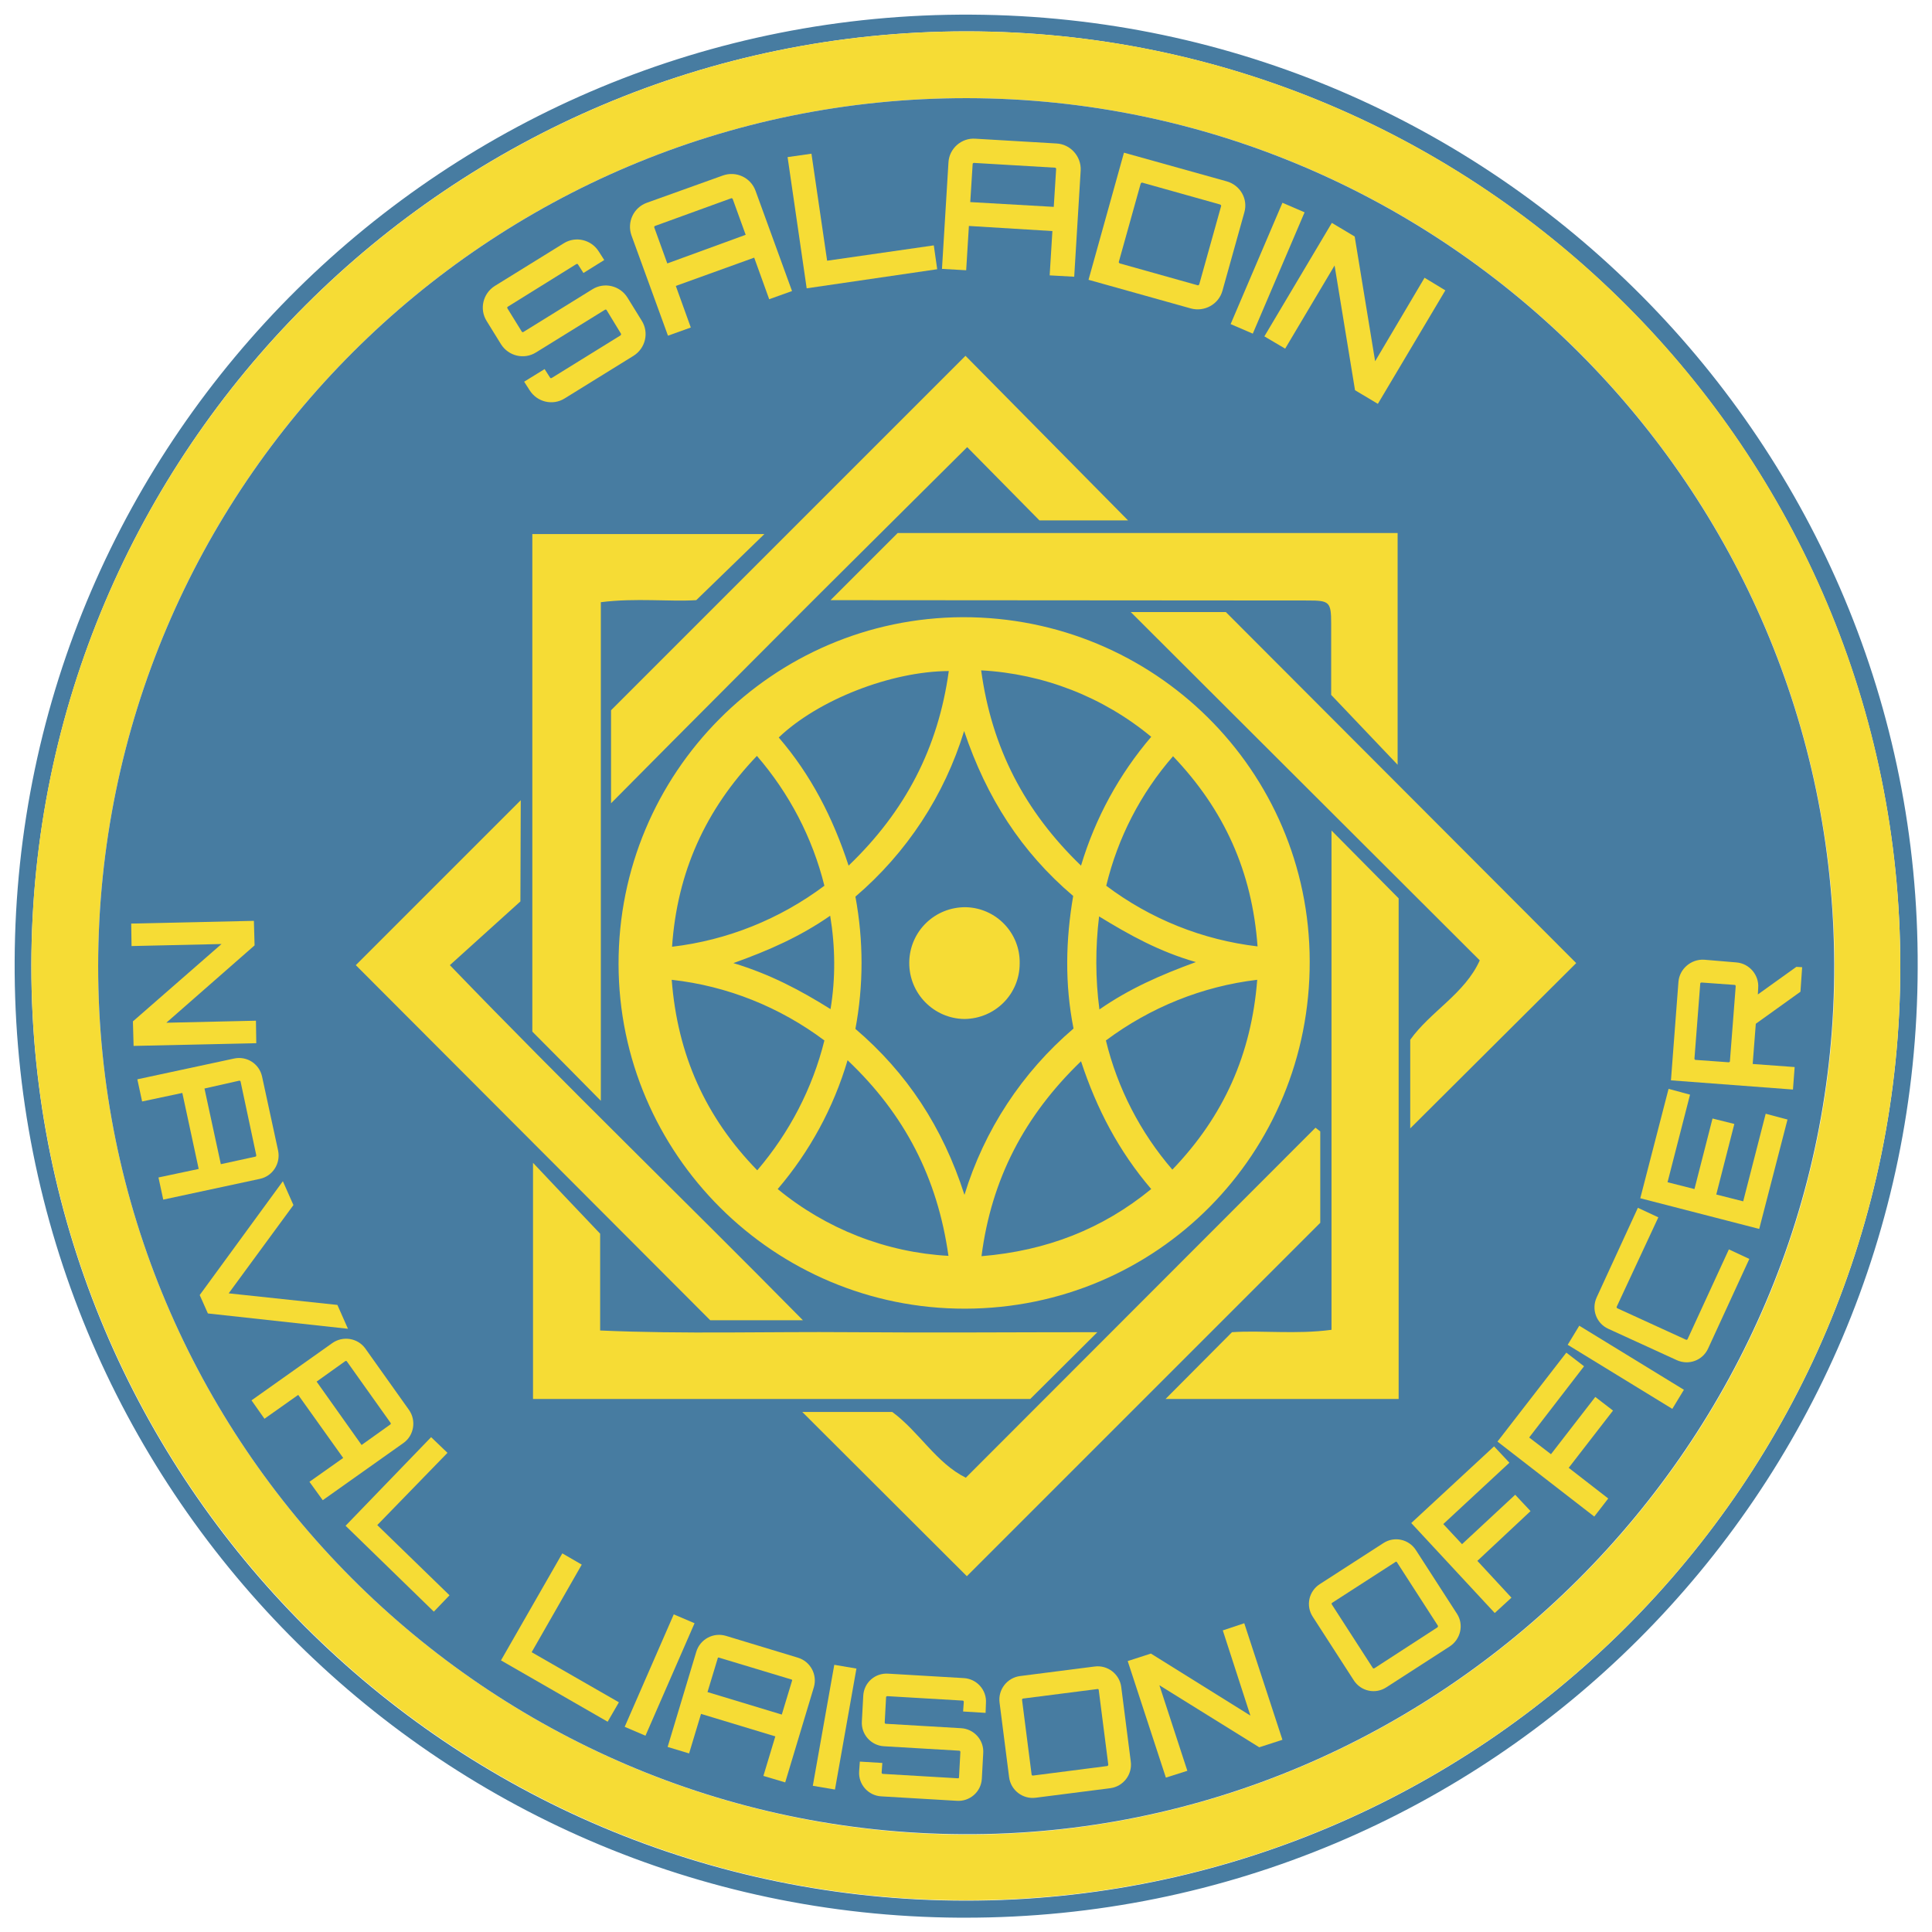 <?xml version="1.0" encoding="utf-8"?>
<!-- Generator: Adobe Illustrator 24.1.1, SVG Export Plug-In . SVG Version: 6.00 Build 0)  -->
<svg version="1.1" id="Capa_1" xmlns="http://www.w3.org/2000/svg" xmlns:xlink="http://www.w3.org/1999/xlink" x="0px" y="0px"
	 viewBox="0 0 566.9 566.9" style="enable-background:new 0 0 566.9 566.9;" xml:space="preserve">
<style type="text/css">
	.st0{fill:#477CA1;}
	.st1{fill:#F6DC35;}
	.st2{enable-background:new    ;}
</style>
<path class="st0" d="M562.7,284C562.4,438.2,437.2,562.9,283,562.7c-0.5,0-1,0-1.5,0C127.7,561.8,3.6,436.2,4.3,282
	C4.9,127.9,130.8,3.4,285.1,4.3C438.9,5.1,563.4,130.6,562.7,284z M283.5,9.2C132.2,9.3,9.3,132,9.2,283.4s122.8,274.2,274.1,274.3
	s274.3-122.9,274.3-274.1S434.8,9.2,283.5,9.2z"/>
<path class="st1" d="M283.5,9.2c151.2,0,274.1,122.9,274.1,274.3s-123,274.2-274.3,274.1S9.2,434.6,9.2,283.4S132.2,9.3,283.5,9.2z
	 M28.8,283.4c-0.1,140.1,114,254.1,253.7,254.9c140.3,0.7,256.3-115.2,255.8-255.3C537.8,143.2,424,29,283.8,28.8
	C143.2,28.6,28.9,142.7,28.8,283.4z"/>
<path class="st0" d="M28.8,283.4c0.1-140.7,114.4-254.8,255-254.6c140.1,0.2,254,114.4,254.4,254.1
	c0.5,140.2-115.5,256.1-255.7,255.3C142.7,537.5,28.7,423.5,28.8,283.4z"/>
<g class="st2">
	<path class="st1" d="M177.3,76.3l-6.1,3.8l-1.6-2.5c-0.1-0.2-0.3-0.2-0.5-0.1L149,90c-0.2,0.1-0.2,0.3-0.1,0.5l4.2,6.8
		c0.1,0.2,0.3,0.2,0.5,0.1l20.2-12.5c3.5-2.2,8.1-1.1,10.3,2.4l4.2,6.8c2.2,3.5,1.1,8.1-2.4,10.3l-20.2,12.5
		c-3.5,2.2-8.1,1.1-10.3-2.4l-1.6-2.5l6-3.7l1.6,2.5c0.1,0.2,0.3,0.2,0.5,0.1l20.2-12.5c0.1-0.1,0.2-0.3,0.1-0.5L178,91
		c-0.1-0.2-0.3-0.2-0.5-0.1l-20.2,12.5c-3.5,2.2-8.1,1.1-10.3-2.4l-4.2-6.8c-2.2-3.5-1.1-8.1,2.4-10.3l20.2-12.5
		c3.5-2.2,8.1-1.1,10.3,2.4L177.3,76.3z"/>
</g>
<g class="st2">
	<path class="st1" d="M212.1,51.5c3.9-1.4,8.2,0.6,9.6,4.5l10.7,29.4l-6.7,2.4l-4.4-12.2l-23,8.3l4.4,12.2l-6.7,2.4l-10.7-29.4
		c-1.4-3.9,0.6-8.2,4.5-9.6L212.1,51.5z M218.8,68.9L215,58.4c-0.1-0.2-0.3-0.3-0.5-0.2l-22.3,8.1c-0.2,0.1-0.3,0.3-0.2,0.5
		l3.8,10.5L218.8,68.9z"/>
</g>
<g class="st2">
	<path class="st1" d="M231.1,46.1l7-1l4.6,31.4l31.3-4.5l1,7l-38.3,5.6L231.1,46.1z"/>
</g>
<g class="st2">
	<path class="st1" d="M310,42.1c4.1,0.2,7.3,3.8,7.1,7.9l-1.9,31.2l-7.2-0.4l0.8-13l-24.5-1.5l-0.8,13l-7.1-0.4l1.9-31.2
		c0.2-4.1,3.8-7.3,7.9-7L310,42.1z M309.2,60.7l0.7-11.1c0-0.2-0.1-0.4-0.4-0.4l-23.7-1.4c-0.2,0-0.4,0.1-0.4,0.4l-0.7,11.1
		L309.2,60.7z"/>
</g>
<g class="st2">
	<path class="st1" d="M359.9,53.2c4,1.1,6.4,5.2,5.2,9.2l-6.4,22.9c-1.1,4-5.3,6.3-9.3,5.2l-30-8.4l10.4-37.3L359.9,53.2z
		 M358.3,60.5c0.1-0.2-0.1-0.4-0.3-0.5l-22.8-6.4c-0.2-0.1-0.4,0.1-0.5,0.3l-6.4,22.9c-0.1,0.2,0.1,0.4,0.3,0.5l22.8,6.4
		c0.2,0.1,0.4-0.1,0.5-0.3L358.3,60.5z"/>
</g>
<g class="st2">
	<path class="st1" d="M376.3,59.5l6.5,2.8l-15.2,35.6l-6.5-2.8L376.3,59.5z"/>
</g>
<g class="st2">
	<path class="st1" d="M418,81.5l6.1,3.7l-19.8,33.3l-6.7-4l-6-36.6l-14.5,24.4l-6.1-3.6l19.8-33.3l6.7,4l6,36.6L418,81.5z"/>
</g>
<g class="st2">
	<path class="st1" d="M75.1,299.5l0.1,6.6l-36,0.8l-0.2-7.2L65,277l-26.4,0.6l-0.1-6.6l36-0.8l0.2,7.2l-25.9,22.7L75.1,299.5z"/>
</g>
<g class="st2">
	<path class="st1" d="M81.6,337.6c0.8,3.8-1.6,7.5-5.3,8.3L47.9,352l-1.4-6.5l11.8-2.5l-4.8-22.3l-11.8,2.5l-1.4-6.5l28.4-6.1
		c3.8-0.8,7.4,1.6,8.2,5.3L81.6,337.6z M64.8,341.6l10.1-2.2c0.2,0,0.3-0.2,0.3-0.4l-4.6-21.6c0-0.2-0.2-0.3-0.4-0.3L60,319.4
		L64.8,341.6z"/>
</g>
<g class="st2">
	<path class="st1" d="M99,382.9l3.1,7l-41.1-4.5l-2.4-5.4L83,346.6l3.1,7l-19,25.9L99,382.9z"/>
</g>
<g class="st2">
	<path class="st1" d="M120,413.7c2.2,3.1,1.5,7.5-1.6,9.7l-23.7,16.8l-3.9-5.4l9.9-7l-13.2-18.5l-9.9,7l-3.8-5.4l23.7-16.8
		c3.1-2.2,7.5-1.5,9.7,1.6L120,413.7z M106.1,424l8.4-6c0.2-0.1,0.2-0.3,0.1-0.5l-12.8-18c-0.1-0.2-0.3-0.2-0.5-0.1l-8.4,6
		L106.1,424z"/>
</g>
<g class="st2">
	<path class="st1" d="M126.5,421.7l4.8,4.6l-20.6,21.2l21.2,20.6l-4.6,4.8l-25.9-25.2L126.5,421.7z"/>
</g>
<g class="st2">
	<path class="st1" d="M165,455.8l5.7,3.3L156,484.8l25.6,14.7l-3.3,5.7l-31.3-18L165,455.8z"/>
</g>
<g class="st2">
	<path class="st1" d="M197.7,473.7l6.1,2.6l-14.4,33l-6.1-2.6L197.7,473.7z"/>
</g>
<g class="st2">
	<path class="st1" d="M234.1,486.4c3.7,1.1,5.8,5,4.7,8.7l-8.4,27.9l-6.4-1.9l3.5-11.6l-21.8-6.6l-3.5,11.6l-6.3-1.9l8.4-27.9
		c1.1-3.7,5-5.8,8.7-4.7L234.1,486.4z M229.4,503.1l3-9.9c0.1-0.2,0-0.4-0.2-0.4l-21.2-6.4c-0.2-0.1-0.4,0-0.4,0.2l-3,9.9
		L229.4,503.1z"/>
</g>
<g class="st2">
	<path class="st1" d="M244.8,488.5l6.5,1.1l-6.3,35.5l-6.5-1.1L244.8,488.5z"/>
</g>
<g class="st2">
	<path class="st1" d="M289.2,502.6l-6.6-0.4l0.2-2.8c0-0.2-0.1-0.4-0.3-0.4l-22.1-1.3c-0.2,0-0.4,0.1-0.4,0.3l-0.4,7.4
		c0,0.2,0.1,0.4,0.3,0.4l22.1,1.3c3.8,0.2,6.8,3.5,6.5,7.4l-0.4,7.4c-0.2,3.9-3.6,6.8-7.4,6.5l-22.1-1.3c-3.8-0.2-6.8-3.5-6.5-7.4
		l0.2-2.8l6.6,0.4l-0.2,2.8c0,0.2,0.1,0.4,0.3,0.4l22.1,1.3c0.2,0,0.3-0.1,0.3-0.3l0.4-7.4c0-0.2-0.1-0.4-0.3-0.4l-22.1-1.3
		c-3.8-0.2-6.8-3.5-6.5-7.4l0.4-7.4c0.2-3.9,3.5-6.8,7.4-6.5l22.1,1.3c3.8,0.2,6.8,3.5,6.5,7.4L289.2,502.6z"/>
</g>
<g class="st2">
	<path class="st1" d="M321.2,489c3.8-0.5,7.3,2.2,7.8,6l2.8,21.9c0.5,3.8-2.2,7.3-6,7.8l-21.9,2.8c-3.8,0.5-7.3-2.2-7.8-6l-2.8-21.9
		c-0.5-3.8,2.2-7.3,6-7.8L321.2,489z M324.9,518.2c0.1,0,0.3-0.2,0.3-0.4l-2.8-21.9c0-0.2-0.2-0.3-0.3-0.3l-21.9,2.8
		c-0.2,0-0.3,0.2-0.3,0.4l2.8,21.9c0,0.2,0.2,0.3,0.4,0.3L324.9,518.2z"/>
</g>
<g class="st2">
	<path class="st1" d="M358.8,478.4l6.3-2.1l11.2,34.2l-6.8,2.2l-29.3-18.2l8.2,25.1l-6.3,2l-11.2-34.2l6.8-2.2l29.2,18.2
		L358.8,478.4z"/>
</g>
<g class="st2">
	<path class="st1" d="M405.9,452.8c3.2-2.1,7.5-1.2,9.6,2.1l12,18.6c2.1,3.2,1.1,7.5-2.1,9.6l-18.6,12c-3.2,2.1-7.5,1.2-9.6-2.1
		l-12-18.6c-2.1-3.2-1.2-7.5,2.1-9.6L405.9,452.8z M421.8,477.5c0.1-0.1,0.2-0.3,0.1-0.5l-12-18.6c-0.1-0.2-0.3-0.2-0.4-0.1
		l-18.6,12c-0.2,0.1-0.2,0.3-0.1,0.5l12,18.6c0.1,0.2,0.3,0.2,0.5,0.1L421.8,477.5z"/>
</g>
<g class="st2">
	<path class="st1" d="M438.4,424.4l4.5,4.8l-19.4,18l5.5,5.9l15.6-14.5l4.5,4.8L433.5,458l10,10.8l-4.9,4.5l-24.5-26.4L438.4,424.4z
		"/>
</g>
<g class="st2">
	<path class="st1" d="M459.6,396.9l5.2,4l-16.1,20.9l6.4,4.9l13-16.8l5.2,4l-13,16.8l11.6,9l-4.1,5.3l-28.4-22L459.6,396.9z"/>
</g>
<g class="st2">
	<path class="st1" d="M460,394.6l3.4-5.6l30.7,18.8l-3.4,5.6L460,394.6z"/>
</g>
<g class="st2">
	<path class="st1" d="M474.4,383.4c-0.1,0.2,0,0.4,0.2,0.5l20.1,9.2c0.2,0.1,0.4,0,0.5-0.2l12.1-26.3l6,2.8l-12.1,26.3
		c-1.6,3.5-5.7,5-9.2,3.4l-20.1-9.2c-3.5-1.6-5-5.7-3.4-9.2l12.1-26.3l6,2.8L474.4,383.4z"/>
</g>
<g class="st2">
	<path class="st1" d="M495.9,321.2l-6.6,25.7l7.9,2l5.3-20.7l6.4,1.6l-5.3,20.7l7.9,2l6.6-25.7l6.4,1.7l-8.3,32.1l-34.9-9l8.3-32.1
		L495.9,321.2z"/>
</g>
<g class="st2">
	<path class="st1" d="M509.5,282.4c3.8,0.3,6.7,3.7,6.4,7.5l-0.1,1.9l11.3-8.1l1.7,0.1l-0.5,7.2l-13.1,9.4l-0.9,11.6l0,0.2l12.3,0.9
		l-0.5,6.6l-35.8-2.7l2.2-28.9c0.3-3.8,3.7-6.7,7.5-6.5L509.5,282.4z M509.3,289.4c0-0.2-0.1-0.4-0.3-0.4l-9.7-0.7
		c-0.2,0-0.4,0.1-0.4,0.3l-1.7,22c0,0.2,0.1,0.4,0.3,0.4l9.7,0.7c0.2,0,0.4-0.1,0.4-0.3L509.3,289.4z"/>
</g>
<path class="st1" d="M283.2,384c-56,0.1-101.6-45.3-101.7-101.1c-0.1-56.1,45.2-101.6,101-101.8c56.2-0.1,101.7,45,101.8,100.9
	C384.5,338.5,339.5,383.9,283.2,384z M251,301.9c15.1,12.9,25.6,28.8,32,48.7c5.8-19,16.9-35.9,32-48.8c-2.6-13.1-2.3-26-0.1-38.9
	c-15.2-12.9-25.4-28.8-32-48.4c-5.8,18.9-16.8,35.7-31.9,48.6C253.4,276,253.4,289.1,251,301.9z M278.4,196.9
	c-17.1,0.1-38.4,8.5-49.9,19.5c9.4,10.9,15.9,23.5,20.5,37.6C265.7,238,275.3,219.4,278.4,196.9L278.4,196.9z M228.2,348.9
	c14.2,11.7,31.8,18.6,50.1,19.6c-3.2-22.8-12.8-41.5-29.6-57.4C244.6,325,237.6,337.9,228.2,348.9L228.2,348.9z M337.8,216.2
	c-14.1-11.7-31.6-18.5-49.9-19.5c3.1,22.8,12.8,41.4,29.3,57.3C321.4,240,328.4,227.2,337.8,216.2z M337.8,348.9
	c-9.5-11.1-16-23.5-20.6-37.5c-16.6,16-26.3,34.6-29.2,57.2C307.2,367,323.5,360.6,337.8,348.9L337.8,348.9z M241.9,259.9
	c-3.5-14.1-10.3-27.1-19.8-38.1c-15.1,15.8-23.4,34.1-24.9,56C213.4,275.9,228.8,269.7,241.9,259.9L241.9,259.9z M197.1,287.5
	c1.7,22,9.9,40.3,25.1,55.9c9.4-11,16.2-24,19.7-38.1C228.8,295.5,213.4,289.3,197.1,287.5L197.1,287.5z M344,343.2
	c15.1-15.7,23.2-33.9,24.9-55.7c-16.1,1.9-31.4,8.1-44.4,17.8C327.9,319.3,334.6,332.3,344,343.2L344,343.2z M369,277.7
	c-1.6-22-9.8-40.1-24.8-55.8c-9.5,10.9-16.2,23.9-19.6,38C337.6,269.7,352.9,275.8,369,277.7z M243.6,268.7
	c-8.8,6.1-17.8,10.1-28.4,13.9c10.9,3.3,19.7,8,28.5,13.5C245.2,287.1,245.1,277.8,243.6,268.7L243.6,268.7z M322.6,296.2
	c8.8-6.1,17.9-10.1,28.3-13.9c-10.8-3.1-19.4-7.9-28.4-13.4C321.4,278,321.4,287.2,322.6,296.2L322.6,296.2z"/>
<path class="st1" d="M410.4,410.5H342l19.5-19.6c8.6-0.6,18.7,0.7,29.2-0.7V243.7l19.7,19.9L410.4,410.5z"/>
<path class="st1" d="M302.3,410.5H156.4v-69.3c6.1,6.5,12.2,12.9,19.7,20.8v28.4c24.7,1.1,49,0.3,73.3,0.5s48.4,0,72.6,0
	L302.3,410.5z"/>
<path class="st1" d="M179.3,235.7v-27.3l104-104l47.7,48.3h-26l-21.2-21.5c-11.6,11.5-23,22.9-34.5,34.3s-23.1,23.1-34.6,34.6
	S191.6,223.3,179.3,235.7z"/>
<path class="st1" d="M176.3,323c-7.4-7.5-13.7-13.9-20.1-20.3v-146h68.1l-20,19.4c-7.9,0.5-17.7-0.7-28,0.6L176.3,323z"/>
<path class="st1" d="M243.7,176.1l19.7-19.7h146.7v68l-19.5-20.5c0-5.6,0-13.3,0-20.9c0-6.4-0.5-6.8-6.8-6.8L243.7,176.1
	L243.7,176.1z"/>
<path class="st1" d="M387.4,332v26.8L283.7,462.5l-48.3-48.2h26.4c7.9,5.8,12.9,15,21.6,19.3L386,330.9L387.4,332z"/>
<path class="st1" d="M413.8,331.1v-26c5.9-8.3,16-13.5,20.4-23.3L331.8,179.6h27.9l102.8,103L413.8,331.1z"/>
<path class="st1" d="M152.7,264.5L132,283.2c34.1,35.4,69.1,69.2,103.6,104.2h-27.2l-104-104.2l48.4-48.4L152.7,264.5z"/>
<path class="st1" d="M299.2,282.7c0,9-7.2,16.2-16.2,16.3c-9-0.1-16.3-7.5-16.2-16.6s7.5-16.3,16.6-16.2
	C292.3,266.4,299.4,273.8,299.2,282.7C299.2,282.7,299.2,282.7,299.2,282.7z"/>
</svg>
